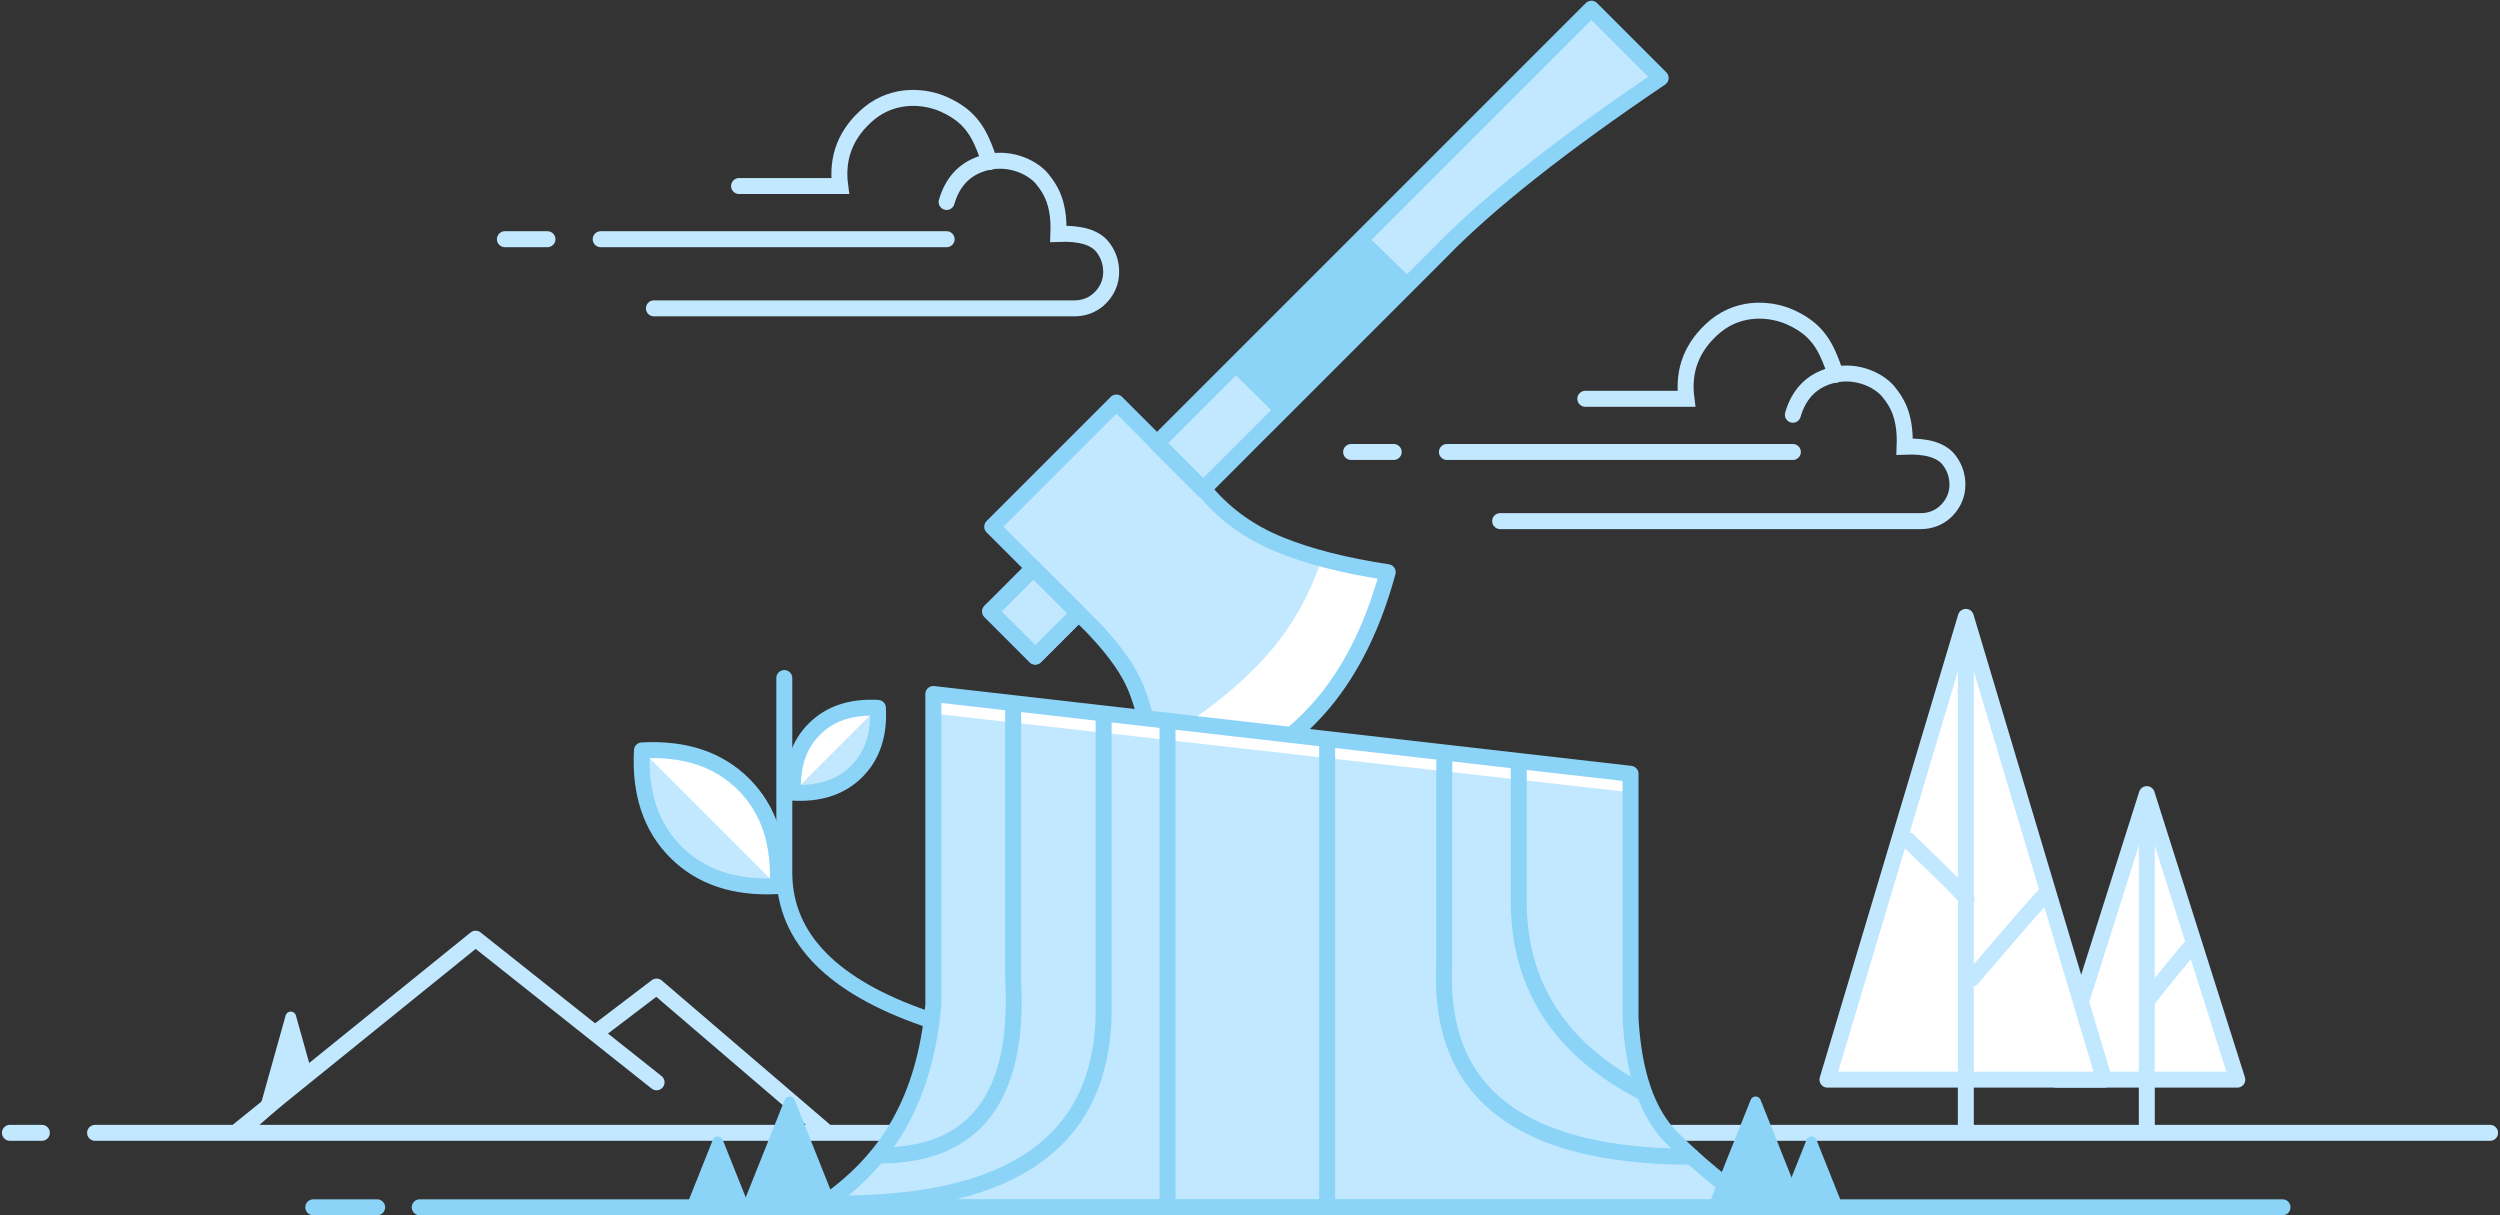 <svg width="504px" height="245px" viewBox="0 0 504 245" version="1.1" xmlns="http://www.w3.org/2000/svg" xmlns:xlink="http://www.w3.org/1999/xlink">
  <rect x="0" y="0" width="504" height="245" fill="#333333" stroke="none"/>
  <!-- Generator: Sketch 46.2 (44496) - http://www.bohemiancoding.com/sketch -->
  <title>PageNotAvailable</title>
  <desc>Created with Sketch.</desc>
  <defs></defs>
  <g id="Page-1" stroke="none" stroke-width="1" fill="none" fill-rule="evenodd">
    <g id="InitialLoadingError" transform="translate(-388, -339)">
      <g id="PageNotAvailable" transform="translate(390, 332)">
        <g id="Mountain" transform="translate(0, 196.238)">
          <path d="M17.167,39.14 L500,39.14" id="HorizonLineBack2" stroke="#C2E8FF" stroke-width="3.219" stroke-linecap="round"></path>
          <path d="M0,39.14 L6.438,39.14" id="HorizonLineBack1" stroke="#C2E8FF" stroke-width="3.219" stroke-linecap="round"></path>
          <polyline id="MountainLine4" stroke="#C2E8FF" stroke-width="3.219" stroke-linecap="round" stroke-linejoin="round" points="46.137 38.604 93.884 0 130.365 28.953"></polyline>
          <polyline id="MountainLine1" stroke="#C2E8FF" stroke-width="3.219" stroke-linecap="round" stroke-linejoin="round" points="119.099 18.23 130.365 9.651 164.163 38.604"></polyline>
          <path d="M54.681,15.484 L61.159,38.604 L49.11,27.995 L52.615,15.484 L52.615,15.484 C52.775,14.913 53.367,14.58 53.938,14.74 C54.298,14.841 54.58,15.123 54.681,15.484 Z" id="MountainTree" fill="#C2E8FF" transform="translate(55.134, 26.408) scale(-1, 1) translate(-55.134, -26.408) "></path>
        </g>
        <g id="Tree2" transform="translate(412.554, 166.749)">
          <g id="Tree2White" fill="#FFFFFF">
            <path d="M20.301,2.095 L35.685,55.163 L35.685,55.163 C36.015,56.301 35.36,57.492 34.222,57.822 C34.028,57.878 33.826,57.906 33.624,57.906 L2.856,57.906 L2.856,57.906 C1.671,57.906 0.71,56.946 0.71,55.76 C0.71,55.558 0.739,55.357 0.795,55.163 L16.179,2.095 L16.179,2.095 C16.509,0.957 17.7,0.302 18.838,0.632 C19.544,0.837 20.097,1.389 20.301,2.095 Z" id="Tree2WhiteBkgd"></path>
          </g>
          <g id="Tree2LightBlue" stroke="#C2E8FF" stroke-width="3.219" stroke-linecap="round">
            <polygon id="Tree2LightBlueOutline1" stroke-linejoin="round" points="18.24 0.347 36.481 57.906 -1.81721305e-12 57.906"></polygon>
            <path d="M18.24,5.035 C18.24,46.16 18.24,67.179 18.24,68.094 C18.24,67.179 18.24,46.16 18.24,5.035 Z" id="Tree2LightBlueLine2"></path>
            <path d="M18.24,31.445 C23.963,38.374 26.824,41.948 26.824,42.169 C26.824,41.948 23.963,38.374 18.24,31.445 Z" id="Tree2LightBlueLine1" stroke-linejoin="round" transform="translate(22.532, 36.807) scale(-1, 1) translate(-22.532, -36.807) "></path>
          </g>
        </g>
        <g id="Tree1" transform="translate(365.88, 131.362)">
          <g id="Tree1White" transform="translate(1.073, 0)" fill="#FFFFFF">
            <path d="M27.519,0 L54.591,90.533 L54.591,90.533 C54.93,91.668 54.285,92.864 53.149,93.204 C52.95,93.263 52.743,93.294 52.535,93.294 L2.504,93.294 L2.504,93.294 C1.319,93.294 0.358,92.333 0.358,91.148 C0.358,90.939 0.388,90.732 0.448,90.533 L27.519,0 Z" id="Tree1WhiteBkgd"></path>
          </g>
          <g id="Tree1LightBlue" stroke="#C2E8FF" stroke-width="3.219" stroke-linecap="round">
            <polygon id="Tree1LightBlueOutine" stroke-linejoin="round" points="28.433 0 56.33 93.294 0.536 93.294"></polygon>
            <path d="M28.433,3.846 C28.433,68.658 28.433,101.869 28.433,103.481 C28.433,101.869 28.433,68.658 28.433,3.846 Z" id="Tree1LightBlueLine3"></path>
            <path d="M16.79,45.038 C24.658,52.629 28.592,56.561 28.592,56.834 C28.592,56.561 24.658,52.629 16.79,45.038 Z" id="Tree1LightBlueLine2" stroke-linejoin="round"></path>
            <path d="M29.665,72.919 C39.679,61.208 44.687,55.489 44.687,55.762 C44.687,55.489 39.679,61.208 29.665,72.919 Z" id="Tree1LightBlueLine1" stroke-linejoin="round"></path>
          </g>
        </g>
        <g id="Axe" transform="translate(275.019, 87.756) rotate(-45) translate(-275.019, -87.756) translate(188.109, 51.296)">
          <g id="AxeWhite" transform="translate(5.365, 47.183)" fill="#FFFFFF">
            <path d="M4.495,1.068 L0.124,12.82 C12.978,20.865 19.672,24.987 20.203,25.186 C20.565,25.321 23.349,25.779 28.938,25.496 C30.685,25.408 33.943,25.052 38.713,24.43 C42.968,23.251 46.167,22.215 48.309,21.32 C50.452,20.425 54.02,18.635 59.014,15.95 L50.995,3.452 L4.495,1.068 Z" id="AxeEdge"></path>
          </g>
          <g id="AxeLightBlue" transform="translate(1.073, 0)" fill="#C2E8FF">
            <rect id="HandleShortBkgd" stroke="#8CD3F8" stroke-width="3.219" stroke-linecap="round" stroke-linejoin="round" x="1.044" y="11.791" width="12.339" height="12.868"></rect>
            <path d="M5.126,53.862 C14.256,56.444 23.048,57.685 31.504,57.585 C39.96,57.486 48.044,55.483 55.755,51.577 C53.729,47.684 52.342,44.813 51.595,42.965 C50.847,41.116 49.918,38.26 48.807,34.396 L48.599,0.314 L13.487,0.159 L13.49,34.333 C12.418,39.1 11.395,42.623 10.418,44.902 C9.442,47.181 7.678,50.168 5.126,53.862 Z" id="AxeShapeBkgd"></path>
            <path d="M48.749,11.581 L172.676,11.581 L172.676,31.32 C148.924,26.717 130.147,24.524 116.346,24.741 C111.532,24.741 104.039,24.741 93.866,24.741 L48.749,24.741 L48.749,11.581 Z" id="HandleLongBkgd"></path>
          </g>
          <g id="AxeDarkBlue" transform="translate(0, 0)">
            <path d="M14.487,4.60128599e-13 L49.899,4.60128599e-13 L49.899,25.792 C49.443,31.753 50.447,37.664 52.91,43.523 C55.374,49.383 59.199,55.831 64.385,62.867 C53.118,69.315 42.387,72.539 32.193,72.539 C21.998,72.539 11.267,69.315 -8.79847614e-05,62.867 C6.174,54.255 10.161,47.807 11.963,43.523 C13.764,39.239 14.605,33.329 14.487,25.792 L14.487,4.60128599e-13 Z" id="AxeShapeOutline" stroke="#8CD3F8" stroke-width="3.219" stroke-linecap="round" stroke-linejoin="round"></path>
            <rect id="HandleShort" stroke="#8CD3F8" stroke-width="3.219" stroke-linecap="round" stroke-linejoin="round" x="2.117" y="11.791" width="12.339" height="12.868"></rect>
            <path d="M49.822,11.581 L173.749,11.581 L173.749,31.32 C149.997,26.717 131.22,24.524 117.419,24.741 C112.605,24.741 105.111,24.741 94.939,24.741 L49.822,24.741 L49.822,11.581 Z" id="HandleLong" stroke="#8CD3F8" stroke-width="3.219" stroke-linecap="round" stroke-linejoin="round"></path>
            <polygon id="Handle" fill="#8CD3F8" points="70.815 11.284 109.442 11.284 109.616 24.688 70.874 24.554"></polygon>
          </g>
        </g>
        <g id="Stump" transform="translate(61.159, 146.394)">
          <g id="StumpWhite" transform="translate(125.536, 0)" fill="#FFFFFF">
            <polygon id="StumpHighlight" points="0.124 0.883 0.124 7.461 140.696 22.653 140.696 16.059"></polygon>
          </g>
          <g id="StumpLightBlue" transform="translate(101.931, 4.289)" fill="#C2E8FF">
            <polygon id="Path-2" points="23.57 0.229 163.801 16.065 163.801 70.736 172.604 85.941 187.37 99 0.683 99 14.751 85.941 23.57 65.732"></polygon>
          </g>
          <g id="StumpDarkBlue">
            <path d="M127.146,16.601 L127.146,65.929 C126.525,77.035 123.749,85.056 118.818,89.993 C113.887,94.93 108.258,99.598 101.931,103.997 L290.773,103.997 C283.68,99.358 278.264,93.704 274.525,87.033 C270.787,80.363 268.513,72.411 267.704,63.178 L267.704,0.516 L127.146,16.601 Z" id="StumpOutline" stroke="#8CD3F8" stroke-width="3.219" stroke-linecap="round" stroke-linejoin="round" transform="translate(196.352, 52.257) scale(-1, 1) translate(-196.352, -52.257) "></path>
            <path d="M291.769,82.332 L300.429,104.017 L281.116,104.017 L289.776,82.332 L289.776,82.332 C289.996,81.782 290.62,81.514 291.17,81.734 C291.444,81.843 291.66,82.059 291.769,82.332 Z" id="Grass4" fill="#8CD3F8"></path>
            <path d="M303.035,90.392 L308.476,104.017 L295.601,104.017 L301.042,90.392 L301.042,90.392 C301.262,89.842 301.886,89.574 302.437,89.794 C302.71,89.903 302.926,90.119 303.035,90.392 Z" id="Grass3" fill="#8CD3F8"></path>
            <path d="M97.026,82.332 L105.687,104.017 L86.373,104.017 L95.034,82.332 L95.034,82.332 C95.253,81.782 95.878,81.514 96.428,81.734 C96.701,81.843 96.917,82.059 97.026,82.332 Z" id="Grass2" fill="#8CD3F8" transform="translate(96.03, 93.292) scale(-1, 1) translate(-96.03, -93.292) "></path>
            <path d="M82.541,90.392 L87.983,104.017 L75.107,104.017 L80.549,90.392 L80.549,90.392 C80.768,89.842 81.393,89.574 81.943,89.794 C82.216,89.903 82.432,90.119 82.541,90.392 Z" id="Grass1" fill="#8CD3F8" transform="translate(81.545, 97.322) scale(-1, 1) translate(-81.545, -97.322) "></path>
            <path d="M21.459,103.997 L396.996,103.997" id="HorizonLine2" stroke="#8CD3F8" stroke-width="3.219" stroke-linecap="round" stroke-linejoin="round"></path>
            <path d="M0,103.997 L12.876,103.997" id="HorizonLine1" stroke="#8CD3F8" stroke-width="3.219" stroke-linecap="round" stroke-linejoin="round"></path>
            <path d="M243.026,15.529 L243.026,43.41 C243.406,59.989 251.811,72.5 268.24,80.942" id="StumpLine6" stroke="#8CD3F8" stroke-width="3.219" stroke-linecap="round" stroke-linejoin="round"></path>
            <path d="M228.004,13.384 L228.004,55.206 C226.748,80.904 243.38,93.772 277.899,93.81" id="StumpLine5" stroke="#8CD3F8" stroke-width="3.219" stroke-linecap="round" stroke-linejoin="round"></path>
            <path d="M204.399,10.167 L204.399,103.461" id="StumpLine4" stroke="#8CD3F8" stroke-width="3.219" stroke-linecap="round" stroke-linejoin="round"></path>
            <path d="M172.21,5.878 L172.21,103.461" id="StumpLine3" stroke="#8CD3F8" stroke-width="3.219" stroke-linecap="round" stroke-linejoin="round"></path>
            <path d="M159.335,4.806 L159.335,64.857 C158.977,90.437 141.239,103.227 106.12,103.227" id="StumpLine2" stroke="#8CD3F8" stroke-width="3.219" stroke-linecap="round" stroke-linejoin="round"></path>
            <path d="M141.094,2.661 L141.094,58.143 C142.373,81.751 133.397,93.556 114.168,93.556" id="StumpLine1" stroke="#8CD3F8" stroke-width="3.219" stroke-linecap="round" stroke-linejoin="round"></path>
          </g>
        </g>
        <g id="Cloud2" transform="translate(99.785, 25.736)" stroke-linecap="round" stroke-width="3.219" stroke="#C2E8FF">
          <g id="Cloud2LightBlue">
            <path d="M47.21,18.766 L67.597,18.766 C66.823,12.946 68.757,8.077 73.399,4.159 C78.729,-0.21 85.057,0.77 88.456,2.277 C91.855,3.785 94.378,5.856 96.128,9.764 C96.869,11.409 97.373,12.802 97.639,13.94" id="Cloud2Outline4"></path>
            <path d="M89.056,21.983 C90.189,18.065 92.514,15.503 96.031,14.298 C101.307,12.49 106.309,14.898 108.307,17.32 C110.305,19.743 110.939,21.689 111.316,23.72 C111.568,25.074 111.658,26.64 111.588,28.417 C116.032,28.236 119.012,29.13 120.527,31.098 C122.361,33.45 122.549,36.264 121.881,38.336 C121.213,40.408 118.986,43.43 114.807,43.43 L30.043,43.43" id="Cloud2Outline3"></path>
            <path d="M19.313,29.489 L89.056,29.489" id="Cloud2Outline2"></path>
            <path d="M0,29.489 L8.584,29.489" id="Cloud2Outline1"></path>
          </g>
        </g>
        <g id="Cloud1" transform="translate(270.386, 68.63)" stroke-linecap="round" stroke-width="3.219" stroke="#C2E8FF">
          <g id="Cloud1LightBlue">
            <path d="M47.21,18.766 L67.597,18.766 C66.823,12.946 68.757,8.077 73.399,4.159 C78.729,-0.21 85.057,0.77 88.456,2.277 C91.855,3.785 94.378,5.856 96.128,9.764 C96.869,11.409 97.373,12.802 97.639,13.94" id="Cloud1Outline4"></path>
            <path d="M89.056,21.983 C90.189,18.065 92.514,15.503 96.031,14.298 C101.307,12.49 106.309,14.898 108.307,17.32 C110.305,19.743 110.939,21.689 111.316,23.72 C111.568,25.074 111.658,26.64 111.588,28.417 C116.032,28.236 119.012,29.13 120.527,31.098 C122.361,33.45 122.549,36.264 121.881,38.336 C121.213,40.408 118.986,43.43 114.807,43.43 L30.043,43.43" id="Cloud1Outline3"></path>
            <path d="M19.313,29.489 L89.056,29.489" id="Cloud1Outline2"></path>
            <path d="M0,29.489 L8.584,29.489" id="Cloud1Outline1"></path>
          </g>
        </g>
        <g id="Branch" transform="translate(120.172, 143.177)">
          <g id="BranchWhite" transform="translate(6.438, 2.145)" fill="#FFFFFF">
            <path d="M22.337,42.965 L22.337,4.277 C15.899,10.051 12.68,16.499 12.68,23.621 C12.68,30.743 15.899,37.191 22.337,42.965 Z" id="LeafHighLight2" transform="translate(17.509, 23.621) scale(-1, -1) rotate(-45) translate(-17.509, -23.621) "></path>
            <path d="M40.851,22.871 L40.851,-1.308 C36.828,2.3 34.816,6.33 34.816,10.782 C34.816,15.233 36.828,19.263 40.851,22.871 Z" id="LeafHighLight1" transform="translate(37.833, 10.782) scale(1, -1) rotate(-45) translate(-37.833, -10.782) "></path>
          </g>
          <g id="BranchLightBlue" transform="translate(0, 6.434)" fill="#C2E8FF">
            <path d="M22.337,45.109 L22.337,6.422 C15.899,12.196 12.68,18.644 12.68,25.766 C12.68,32.888 15.899,39.336 22.337,45.109 Z" id="LeafBkgd2" transform="translate(17.509, 25.766) rotate(-45) translate(-17.509, -25.766) "></path>
            <path d="M51.423,22.871 L51.423,-1.308 C47.399,2.3 45.388,6.33 45.388,10.782 C45.388,15.233 47.399,19.263 51.423,22.871 Z" id="LeafBkgd" transform="translate(48.405, 10.782) scale(-1, 1) rotate(-45) translate(-48.405, -10.782) "></path>
          </g>
          <g id="BranchDarkBlue" stroke="#8CD3F8" stroke-width="3.219" stroke-linecap="round" stroke-linejoin="round">
            <path d="M64.378,69.146 C45.661,62.668 36.183,53.017 35.944,40.193 L35.944,0.516" id="BranchLine"></path>
            <path d="M20.923,48.124 C27.361,42.35 30.579,35.902 30.579,28.78 C30.579,21.658 27.361,15.21 20.923,9.437 C14.485,15.21 11.266,21.658 11.266,28.78 C11.266,35.902 14.485,42.35 20.923,48.124 Z" id="Leafbig" transform="translate(20.923, 28.78) rotate(-45) translate(-20.923, -28.78) "></path>
            <path d="M46.271,27.168 C50.295,23.56 52.307,19.53 52.307,15.078 C52.307,10.627 50.295,6.597 46.271,2.989 C42.248,6.597 40.236,10.627 40.236,15.078 C40.236,19.53 42.248,23.56 46.271,27.168 Z" id="Leafsm" transform="translate(46.271, 15.078) scale(-1, 1) rotate(-45) translate(-46.271, -15.078) "></path>
          </g>
        </g>
      </g>
    </g>
  </g>
</svg>
